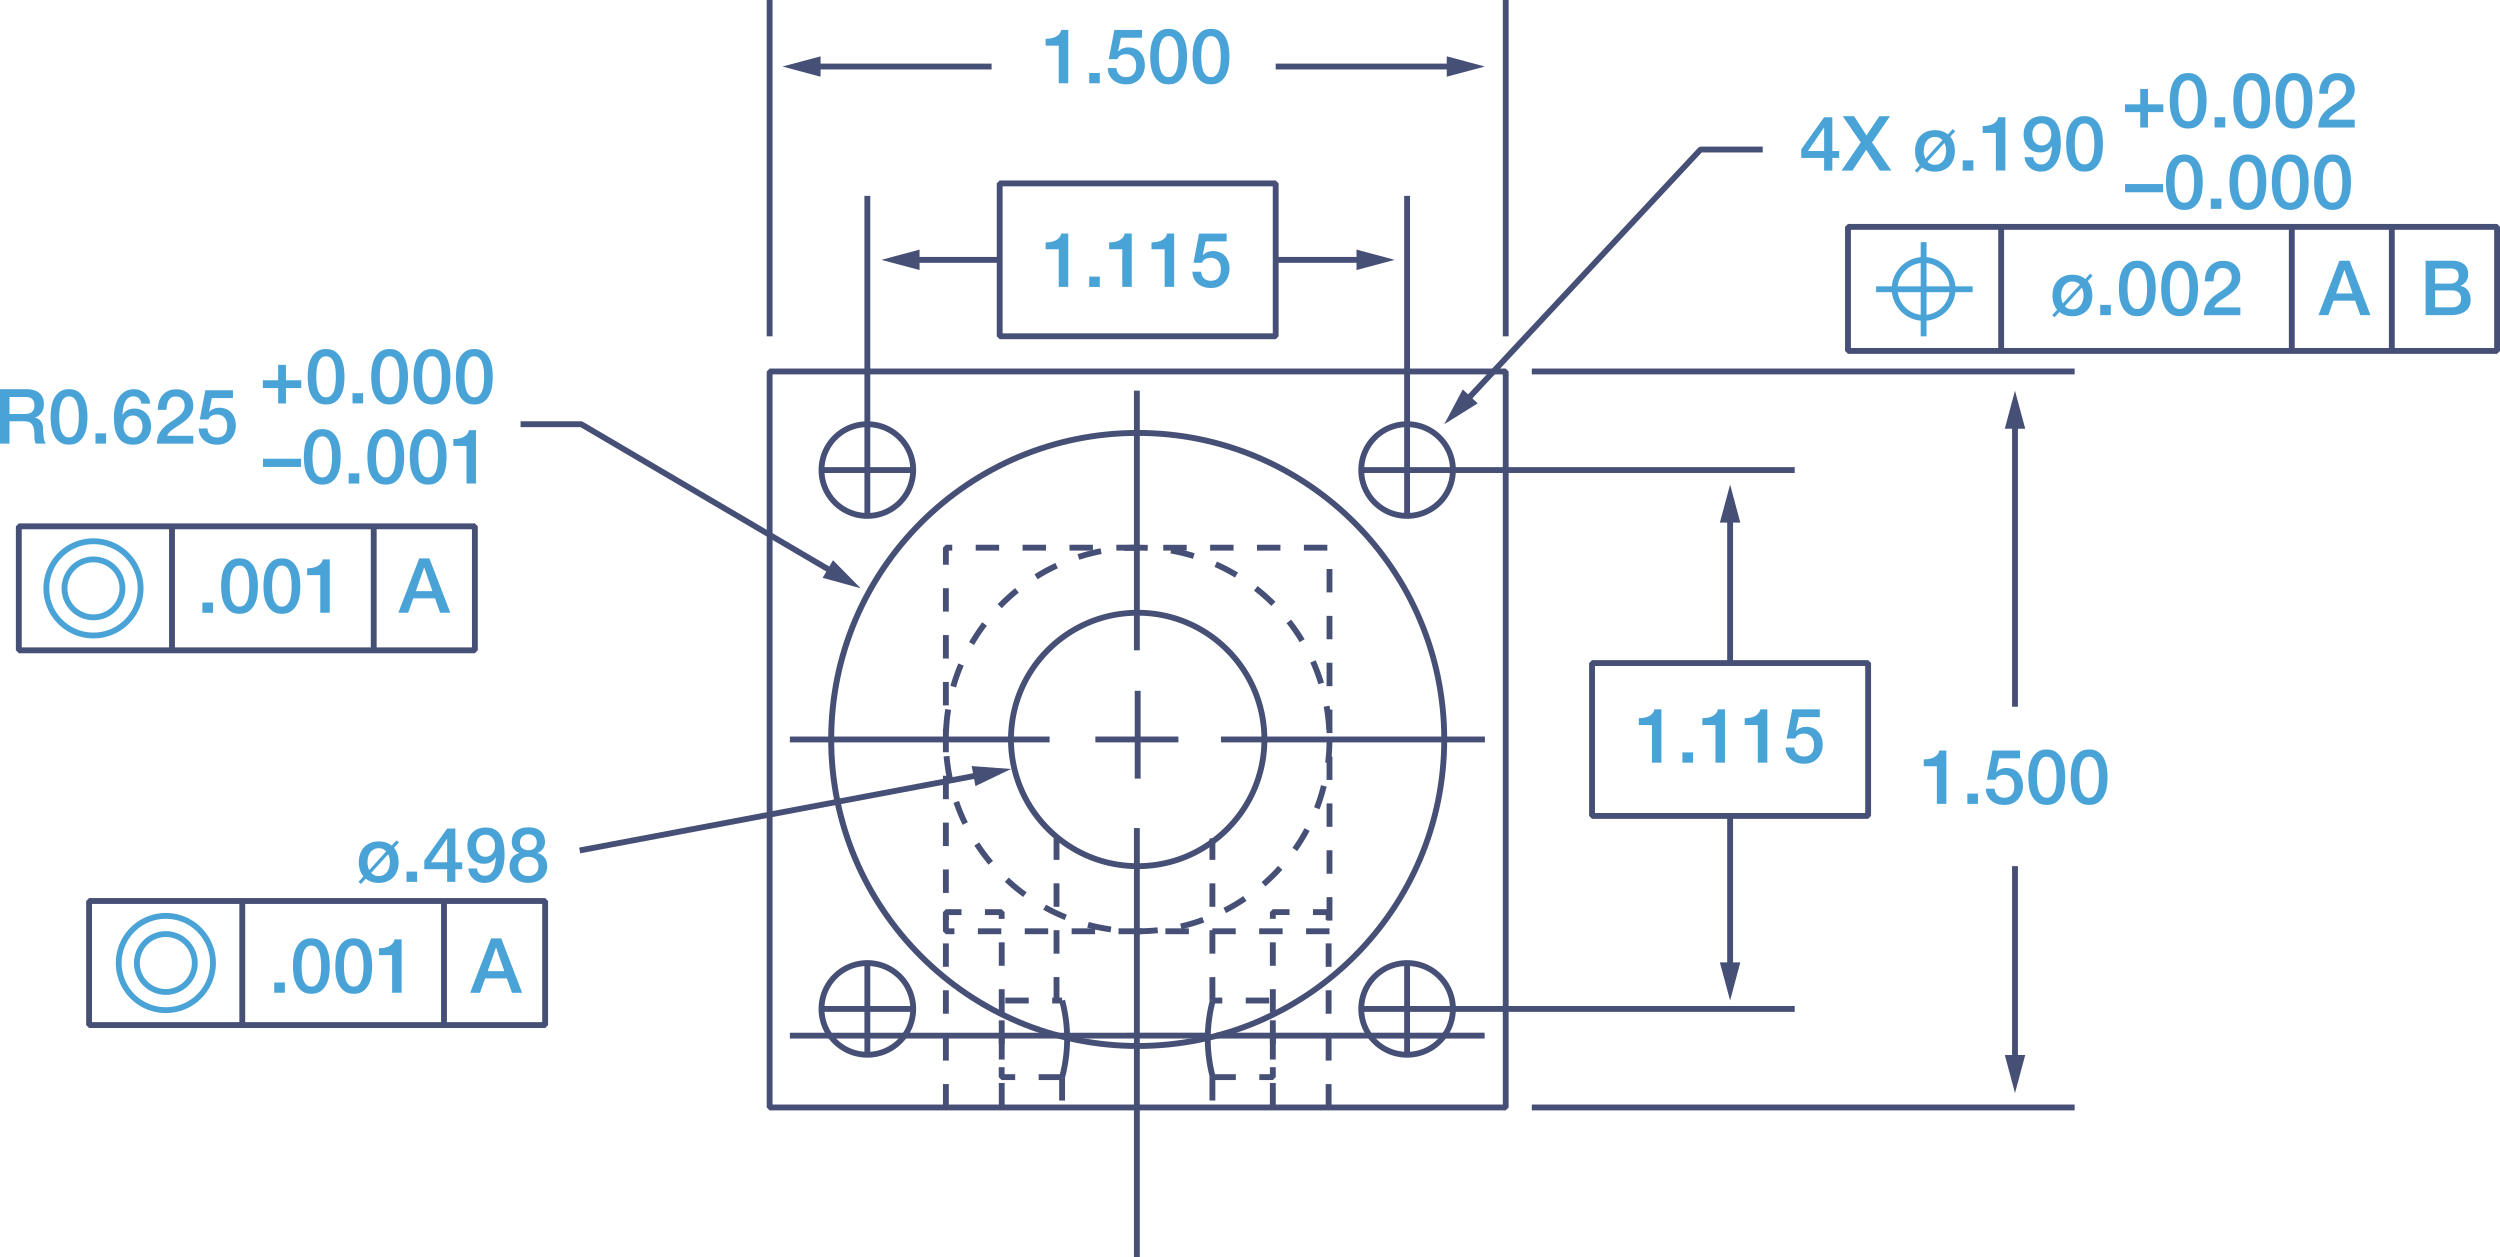<svg width="533" height="268" viewBox="0 0 533 268" fill="none" xmlns="http://www.w3.org/2000/svg"><path d="M321.019 236.115v-.625H164.714V79.826h155.681v156.289h.624v-.625.625h.625V79.201l-.625-.625h-156.93l-.624.625v156.914l.624.625h156.93l.625-.625h-.625z" fill="#464F75"/><path d="M283.449 197.92h-4.998v1.249h4.998v-1.249zm-.625-6.647v4.998h1.249v-4.998h-1.249zm0-9.995v4.997h1.249v-4.997h-1.249zm0-9.996v4.998h1.249v-4.998h-1.249zm0-9.995v4.998h1.249v-4.998h-1.249zm0-9.995v4.997h1.249v-4.997h-1.249zm0-9.996v4.998h1.249v-4.998h-1.249zm0-9.995v4.998h1.249v-4.998h-1.249zm0-9.995v4.997h1.249v-4.997h-1.249zm-4.835-3.911h4.997v-1.249h-4.997v1.249zm-9.996 0h4.998v-1.249h-4.998v1.249zm-9.995 0h4.997v-1.249h-4.997v1.249zm-9.996 0H253v-1.249h-4.998v1.249zm-9.996 0h4.998v-1.249h-4.998v1.249zm-9.995 0h4.998v-1.249h-4.998v1.249zm-9.996 0h4.998v-1.249h-4.998v1.249zm-9.995 0h4.998v-1.249h-4.998v1.249zm-5.735 3.011v-3.011h.737v-1.249h-1.362l-.625.624v3.636h1.25zm0 9.995v-4.997h-1.25v4.997h1.25zm0 9.996v-4.998h-1.25v4.998h1.25zm0 9.995v-4.998h-1.25v4.998h1.25zm0 9.995v-4.997h-1.25v4.997h1.25zm0 9.996v-4.998h-1.25v4.998h1.25zm0 9.995v-4.998h-1.25v4.998h1.25zm0 9.995v-4.997h-1.25v4.997h1.25zm1.199 7.547h-1.199v-2.549h-1.25v3.174l.625.624h1.824v-1.249zm9.996 0h-4.998v1.249h4.998v-1.249zm9.995 0h-4.997v1.249h4.997v-1.249zm9.996 0h-4.998v1.249h4.998v-1.249zm9.996 0h-4.998v1.249h4.998v-1.249zm9.995 0h-4.998v1.249h4.998v-1.249zm9.996 0h-4.998v1.249h4.998v-1.249zm9.995 0h-4.998v1.249h4.998v-1.249z" fill="#464F75"/><path d="M307.913 157.652h-.625c0 17.879-7.247 34.059-18.954 45.766-11.72 11.719-27.9 18.953-45.767 18.953-17.88 0-34.06-7.246-45.767-18.953-11.72-11.72-18.954-27.9-18.954-45.766 0-17.88 7.246-34.059 18.954-45.767 11.72-11.719 27.9-18.953 45.767-18.953 17.879 0 34.06 7.246 45.767 18.953 11.72 11.72 18.954 27.9 18.954 45.767h1.249c0-36.446-29.536-65.982-65.983-65.982-36.446 0-65.983 29.536-65.983 65.982 0 36.433 29.537 65.981 65.983 65.981 36.447 0 65.983-29.536 65.983-65.981h-.624z" fill="#464F75"/><path d="M282.824 157.652c0 1.662-.1 3.298-.3 4.91l1.237.15c.2-1.662.3-3.348.3-5.06h-1.237zm-.612-6.984c.275 1.599.462 3.223.549 4.885l1.25-.063a41.866 41.866 0 00-.562-5.035l-1.237.213zm-2.862-9.396a40.701 40.701 0 011.725 4.61l1.199-.362a41.685 41.685 0 00-1.774-4.748l-1.15.5zm-5.06-8.396a39.277 39.277 0 012.786 4.048l1.075-.65a42.04 42.04 0 00-2.874-4.173l-.987.775zm-6.934-6.947a41.403 41.403 0 013.686 3.261l.887-.887a40.473 40.473 0 00-3.799-3.361l-.774.987zm-8.421-5.06a42.484 42.484 0 014.36 2.274l.65-1.074a42.564 42.564 0 00-4.498-2.349l-.512 1.149zm-9.384-2.874c1.624.288 3.224.675 4.786 1.15l.362-1.2a39.99 39.99 0 00-4.935-1.174l-.213 1.224zm-9.808-.512a41.995 41.995 0 014.923-.05l.062-1.249a44.236 44.236 0 00-5.072.05l.087 1.249zm-9.633 1.862c1.549-.5 3.136-.912 4.76-1.225l-.237-1.224c-1.674.325-3.311.75-4.91 1.262l.387 1.187zm-8.896 4.16a41.242 41.242 0 014.323-2.349l-.525-1.137a39.386 39.386 0 00-4.448 2.424l.65 1.062zm-7.622 6.172a41.524 41.524 0 013.624-3.323l-.788-.975a42.165 42.165 0 00-3.735 3.424l.899.874zm-5.91 7.834a41.026 41.026 0 012.724-4.098l-.999-.749a43.185 43.185 0 00-2.799 4.223l1.074.624zm-3.848 9.046c.45-1.587 1-3.136 1.637-4.635l-1.15-.488a41.91 41.91 0 00-1.699 4.786l1.212.337zm-1.524 9.696c.062-1.662.212-3.299.462-4.898l-1.237-.2a39.535 39.535 0 00-.475 5.048l1.25.05zm.849 9.77a41.5 41.5 0 01-.724-4.86l-1.25.112c.15 1.699.4 3.374.737 5.01l1.237-.262zm3.186 9.283a40.448 40.448 0 01-1.886-4.548l-1.175.413c.55 1.611 1.2 3.173 1.937 4.685l1.124-.55zm5.361 8.234a39.325 39.325 0 01-2.924-3.948l-1.05.687a44.09 44.09 0 003.011 4.073l.963-.812zm7.171 6.697a39.703 39.703 0 01-3.798-3.136l-.85.912a40.395 40.395 0 003.911 3.223l.737-.999zm8.584 4.76a37.925 37.925 0 01-4.435-2.124l-.613 1.087a42.73 42.73 0 004.573 2.186l.475-1.149zm9.483 2.536a38.815 38.815 0 01-4.823-.974l-.324 1.212a38.55 38.55 0 004.972.999l.175-1.237zm9.821.175a42.43 42.43 0 01-4.211.213h-.699l-.025 1.249h.724c1.462 0 2.912-.075 4.336-.225l-.125-1.237zm9.558-2.199a39.243 39.243 0 01-4.71 1.4l.275 1.212a42.205 42.205 0 004.86-1.437l-.425-1.175zm8.746-4.46a40.962 40.962 0 01-4.235 2.499l.562 1.112a42.016 42.016 0 004.36-2.574l-.687-1.037zm7.409-6.447a39.787 39.787 0 01-3.51 3.448l.824.937a42.005 42.005 0 003.611-3.548l-.925-.837zm5.635-8.034a40.782 40.782 0 01-2.573 4.186l1.024.712a39.2 39.2 0 002.649-4.323l-1.1-.575zm3.524-9.171c-.4 1.6-.9 3.174-1.474 4.698l1.162.45a42.68 42.68 0 001.524-4.835l-1.212-.313zm-12.07-9.745h-.624a26.258 26.258 0 01-7.734 18.654c-4.773 4.772-11.37 7.733-18.655 7.733a26.258 26.258 0 01-18.654-7.733c-4.773-4.773-7.734-11.37-7.734-18.654a26.258 26.258 0 017.734-18.654c4.773-4.773 11.37-7.734 18.654-7.734a26.259 26.259 0 0118.655 7.734c4.773 4.773 7.734 11.37 7.734 18.654h1.249c0-15.268-12.369-27.637-27.638-27.637-15.268 0-27.637 12.369-27.637 27.637s12.369 27.637 27.637 27.637c15.269 0 27.638-12.369 27.638-27.637h-.625zm-74.879-57.437h-.624a9.163 9.163 0 01-2.674 6.472 9.09 9.09 0 01-6.472 2.674 9.163 9.163 0 01-6.473-2.674 9.09 9.09 0 01-2.673-6.472 9.164 9.164 0 012.673-6.472 9.091 9.091 0 016.473-2.673 9.165 9.165 0 016.472 2.674 9.092 9.092 0 012.674 6.471h1.249c0-5.734-4.66-10.395-10.395-10.395-5.748 0-10.396 4.66-10.396 10.395 0 5.748 4.661 10.396 10.396 10.396a10.388 10.388 0 0010.395-10.396h-.625zm115.074 0h-.625a9.16 9.16 0 01-2.674 6.472 9.086 9.086 0 01-6.472 2.674 9.16 9.16 0 01-6.472-2.674 9.086 9.086 0 01-2.674-6.472 9.164 9.164 0 012.674-6.472 9.09 9.09 0 016.472-2.673 9.162 9.162 0 016.472 2.674 9.088 9.088 0 012.674 6.471h1.25c0-5.734-4.661-10.395-10.396-10.395-5.747 0-10.395 4.66-10.395 10.395 0 5.748 4.66 10.396 10.395 10.396a10.388 10.388 0 0010.396-10.396h-.625zM194.688 215.099h-.624a9.163 9.163 0 01-2.674 6.472 9.09 9.09 0 01-6.472 2.674 9.167 9.167 0 01-6.473-2.674 9.09 9.09 0 01-2.673-6.472 9.164 9.164 0 012.673-6.472 9.094 9.094 0 016.473-2.673 9.166 9.166 0 016.472 2.673 9.094 9.094 0 012.674 6.472h1.249c0-5.747-4.66-10.395-10.395-10.395a10.388 10.388 0 00-10.396 10.395c0 5.735 4.661 10.395 10.396 10.395 5.747 0 10.395-4.66 10.395-10.395h-.625zm115.074 0h-.625a9.16 9.16 0 01-2.674 6.472 9.086 9.086 0 01-6.472 2.674 9.165 9.165 0 01-6.472-2.674 9.086 9.086 0 01-2.674-6.472 9.165 9.165 0 012.674-6.472 9.093 9.093 0 016.472-2.673 9.162 9.162 0 016.472 2.673 9.09 9.09 0 012.674 6.472h1.25c0-5.747-4.661-10.395-10.396-10.395a10.387 10.387 0 00-10.395 10.395c0 5.735 4.66 10.395 10.395 10.395 5.748 0 10.396-4.66 10.396-10.395h-.625z" fill="#464F75"/><path d="M251.238 157.026h-17.705v1.25h17.705" fill="#464F75"/><path d="M241.93 147.281v18.717h1.249v-18.717m17.13 10.995h56.275v-1.25h-56.275m-36.534 0H168.4v1.25h55.375m-48.628-57.436h19.541v-1.25h-19.541m115.074 1.25h92.409v-1.25h-92.409M175.147 215.724h19.541v-1.249h-19.541m115.074 1.249h92.409v-1.249h-92.409" fill="#464F75"/><path d="M184.293 205.316v19.554h1.249v-19.554m113.825 0v19.554h1.249v-19.554m0-95.329V41.756h-1.249v68.231m-113.825 0V41.756h-1.249v68.231m57.462-26.701v55.362h1.249V83.286m-1.249 93.257V268h1.249v-91.457m83.575-96.717h115.736v-1.25H326.579m0 158.164h115.736v-1.25H326.579m-4.935-163.786V0h-1.249v71.704m-155.681 0V0h-1.249v71.704m108.514-32.61v-.624H213.13l-.625.624v32.598l.625.624h58.849l.625-.624V39.094l-.625-.624v.624h-.625v31.973h-57.599V39.719h58.224v-.625h-.625.625zm126.306 102.265v-.625h-58.861l-.625.625v32.597l.625.625h58.861l.625-.625v-32.597l-.625-.625v.625h-.625v31.973h-57.611v-31.348h58.236v-.625h-.625.625zm134.09-92.994v-.625H393.987l-.625.625v26.45l.625.625h138.388l.625-.625v-26.45l-.625-.625v.625h-.624V74.19H394.612v-25.2h137.763v-.625h-.624.624z" fill="#464F75"/><path d="M426.023 48.365v26.45h1.249v-26.45m60.711 0v26.45h1.249v-26.45m20.079 0v26.45h1.249v-26.45M101.242 112.21v-.625H4.011l-.625.625v26.437l.625.625h97.231l.625-.625V112.21l-.625-.625v.625h-.624v25.813H4.635v-25.189h96.607v-.624h-.624.624z" fill="#464F75"/><path d="M36.046 112.21v26.438h1.25V112.21m41.756 0v26.438h1.25V112.21m35.921 79.888v-.624H18.991l-.624.624v26.451l.624.624h97.232l.625-.624v-26.451l-.625-.624v.624h-.625v25.826H19.616v-25.201h96.607v-.625h-.625.625z" fill="#464F75"/><path d="M51.027 192.098v26.45h1.25v-26.45m41.756 0v26.45h1.25v-26.45M110.988 91.07h12.769l53.689 31.535.637-1.074-53.838-31.623-.313-.088h-12.944v1.25z" fill="#464F75"/><path d="M175.384 123.192l8.109 2.237-5.897-5.997-2.212 3.76zm-51.677 58.736l85.425-16.13-.238-1.225-85.424 16.13" fill="#464F75"/><path d="M207.957 167.597l7.584-3.648-8.383-.625.799 4.273zm104.941-81.574l49.915-53.513h13.007v-1.25h-13.282l-.45.2-50.102 53.7.912.863z" fill="#464F75"/><path d="M315.047 85.997l-7.134 4.448 3.948-7.422 3.186 2.974zM211.406 13.556H173.46v1.25h37.946" fill="#464F75"/><path d="M174.947 12.007l-8.134 2.174 8.134 2.174v-4.348zm38.183 42.767h-18.567v1.25h18.567" fill="#464F75"/><path d="M196.05 53.213l-8.134 2.186 8.134 2.174v-4.36zm94.645 1.561h-18.554v1.25h18.554" fill="#464F75"/><path d="M289.208 53.213l8.134 2.186-8.134 2.174v-4.36zm79.028 56.735v31.411h1.249v-31.411" fill="#464F75"/><path d="M366.674 111.423l2.187-8.121 2.174 8.121h-4.361zm-94.695-96.618h37.958v-1.25h-37.958" fill="#464F75"/><path d="M308.45 16.355l8.121-2.174-8.121-2.174v4.348zm61.035 190.311v-32.71h-1.249v32.71" fill="#464F75"/><path d="M371.035 205.18l-2.174 8.133-2.187-8.133h4.361zm57.936-115.26v60.76h1.25V89.92" fill="#464F75"/><path d="M427.422 91.407l2.174-8.12 2.187 8.12h-4.361zm2.799 135v-41.743h-1.25v41.743" fill="#464F75"/><path d="M431.783 224.92l-2.187 8.134-2.174-8.134h4.361zM168.4 221.421h89.635v-1.249H168.4" fill="#464F75"/><path d="M212.943 230.892v4.998h1.249v-4.998h-1.249zm0-9.995v4.997h1.249v-4.997h-1.249zm0-9.996v4.998h1.249v-4.998h-1.249zm0-9.995v4.998h1.249v-4.998h-1.249zm-2.949-5.81h2.936v.812h1.25v-1.437l-.625-.624h-3.561v1.249zm-7.709 1.037v-1.037h2.711v-1.249h-3.336l-.625.624v1.662h1.25zm0 9.995v-4.997h-1.25v4.997h1.25zm0 9.996v-4.998h-1.25v4.998h1.25zm0 9.995v-4.998h-1.25v4.998h1.25zm0 9.995v-4.997h-1.25v4.997h1.25z" fill="#464F75"/><path d="M224.325 213.938h2.112v-1.25h-2.112v1.25zm-9.995 0h4.997v-1.25h-4.997v1.25zm-.138 8.596v-4.998h-1.249v4.998h1.249zm2.249 6.484h-2.261v-1.486h-1.25v2.111l.625.625h2.886v-1.25zm9.996 0h-4.998v1.25h4.998v-1.25z" fill="#464F75"/><path d="M227.061 229.643h-1.249v4.997h1.249v-4.997zm89.46-9.471h-57.237v1.249h57.237" fill="#464F75"/><path d="M270.742 230.892v4.998h1.249v-4.998h-1.249zm0-9.995v4.997h1.249v-4.997h-1.249zm0-9.996v4.998h1.249v-4.998h-1.249zm0-9.995v4.998h1.249v-4.998h-1.249zm4.185-7.059h-3.561l-.624.624v1.425h1.249v-.812h2.936v-1.237zm8.959 2.286v-1.662l-.625-.624h-3.336v1.249h2.711v1.037h1.25zm0 9.995v-4.997h-1.25v4.997h1.25zm0 9.996v-4.998h-1.25v4.998h1.25zm0 9.995v-4.998h-1.25v4.998h1.25zm0 9.995v-4.997h-1.25v4.997h1.25z" fill="#464F75"/><path d="M260.596 212.688h-2.111v1.25h2.111v-1.25zm9.996 0h-4.998v1.25h4.998v-1.25zm1.399 9.846v-4.998h-1.249v4.998h1.249zm-3.511 7.734h2.887l.624-.625v-2.111h-1.249v1.486h-2.262v1.25zm-9.995 0h4.998v-1.25h-4.998v1.25z" fill="#464F75"/><path d="M259.11 229.643h-1.25v4.997h1.25v-4.997zm-33.236-46.316v-4.598h-1.249v4.598h1.249zm0 9.996v-4.998h-1.249v4.998h1.249zm0 9.995v-4.998h-1.249v4.998h1.249zm0 9.995v-4.997h-1.249v4.997h1.249zm33.236-29.986v-4.598h-1.25v4.598h1.25zm0 9.996v-4.998h-1.25v4.998h1.25zm0 9.995v-4.998h-1.25v4.998h1.25zm0 9.995v-4.997h-1.25v4.997h1.25zm-33.273.162c.7 2.612 1.049 5.31 1.049 8.009 0 2.699-.349 5.397-1.049 8.009l1.212.325a32.384 32.384 0 001.087-8.334c0-2.811-.362-5.61-1.087-8.334l-1.212.325z" fill="#464F75"/><path d="M259.172 229.493c-.7-2.612-1.05-5.31-1.05-8.009 0-2.699.35-5.397 1.05-8.009l-1.212-.325a32.316 32.316 0 00-1.087 8.334c0 2.811.362 5.61 1.087 8.334l1.212-.325z" fill="#464F75"/><path d="M414.54 30.486c.125.25.225.512.288.8.062.287.087.575.087.874 0 .363-.05.725-.137 1.075-.088.35-.238.675-.425.95-.2.287-.45.512-.75.687-.3.175-.662.262-1.074.262-.35 0-.65-.062-.912-.175a1.95 1.95 0 01-.688-.5l3.611-3.973zm-5.797 6.335l1.037-1.137c.35.287.75.512 1.212.675a4.61 4.61 0 001.537.237c.674 0 1.274-.113 1.799-.337a3.912 3.912 0 001.337-.913c.362-.387.637-.85.824-1.399a5.397 5.397 0 00.288-1.787c0-1.211-.325-2.223-.987-3.036l1.062-1.15-.525-.449-1.025 1.125a4.171 4.171 0 00-1.212-.663 4.972 4.972 0 00-1.549-.237c-.675 0-1.274.112-1.799.337a3.904 3.904 0 00-1.337.912 3.933 3.933 0 00-.825 1.4 5.402 5.402 0 00-.287 1.774c0 1.237.325 2.249.987 3.036l-1.062 1.174.525.438zm1.774-2.974a3.451 3.451 0 01-.287-.812 4.12 4.12 0 01-.088-.875c0-.362.05-.712.138-1.074a2.86 2.86 0 01.424-.95c.2-.274.45-.5.75-.674.3-.175.662-.263 1.075-.263.349 0 .649.063.912.175.262.125.5.288.687.5l-3.611 3.973zm-13.794-3.486l-4.11 6.01h2.323l2.937-4.436 2.886 4.436h2.474l-4.111-6.01 3.836-5.585h-2.274l-2.749 4.099-2.636-4.099h-2.424l3.848 5.585zm-4.61 1.85h-1.462V25h-1.749l-4.873 6.835v1.836h4.873v2.699h1.749v-2.699h1.462V32.21zm-3.249-5.01h.038v4.997h-3.449l3.411-4.998zm54.551 7.496a2.577 2.577 0 01-.637-.938c-.163-.4-.263-.862-.338-1.386-.062-.525-.1-1.1-.1-1.687s.038-1.15.1-1.687a5.37 5.37 0 01.338-1.387c.162-.4.362-.712.637-.95.275-.237.6-.35 1.012-.35.4 0 .737.113 1.012.35.275.238.487.55.637.95.163.4.263.862.337 1.387a14.133 14.133 0 010 3.374c-.062.524-.174 1-.337 1.387-.162.4-.375.712-.637.937-.275.237-.612.35-1.012.35-.412 0-.75-.113-1.012-.35zm-.975-9.371c-.512.375-.912.85-1.199 1.424a6.17 6.17 0 00-.587 1.912c-.1.7-.15 1.362-.15 2.011 0 .65.05 1.325.15 2.012.099.7.299 1.324.587 1.912.287.574.687 1.05 1.199 1.424.512.375 1.175.562 1.987.562s1.474-.187 1.986-.562a3.89 3.89 0 001.2-1.424 6.224 6.224 0 00.587-1.912c.1-.687.15-1.362.15-2.012 0-.65-.05-1.324-.15-2.011-.1-.687-.3-1.325-.587-1.912a3.791 3.791 0 00-1.2-1.424c-.512-.375-1.174-.562-1.986-.562s-1.475.187-1.987.562zm-6.259 1.174c.262.125.474.3.637.513.162.212.3.462.387.737.088.287.125.575.125.874 0 .313-.037.613-.125.9a2.301 2.301 0 01-.387.762 1.85 1.85 0 01-.637.525c-.263.125-.563.2-.913.2-.337 0-.624-.063-.874-.2a1.917 1.917 0 01-.612-.525 2.087 2.087 0 01-.363-.75 3.55 3.55 0 01-.125-.9c0-.299.038-.599.125-.874.088-.275.2-.524.363-.75a1.74 1.74 0 01.612-.512c.25-.125.537-.187.874-.187.35 0 .65.062.913.187zm-4.536 6.985c.025.462.125.887.325 1.261.2.375.45.7.75.975.299.275.662.487 1.062.637.399.15.824.225 1.287.225.799 0 1.474-.175 2.024-.537a4.26 4.26 0 001.324-1.387c.337-.575.575-1.2.725-1.887a9.64 9.64 0 00.225-2.061c0-.825-.063-1.6-.175-2.324-.125-.725-.325-1.362-.625-1.887a3.304 3.304 0 00-1.224-1.262c-.513-.3-1.175-.462-1.987-.462-.612 0-1.175.1-1.662.288a3.423 3.423 0 00-1.237.824c-.337.35-.587.762-.762 1.237a4.409 4.409 0 00-.262 1.537c0 .587.087 1.112.262 1.587a3.4 3.4 0 00.725 1.2c.312.324.687.586 1.124.774.437.187.925.275 1.475.275a2.87 2.87 0 001.424-.35 2.648 2.648 0 001.024-1.012l.038.037c-.038.375-.075.787-.138 1.237a5.02 5.02 0 01-.337 1.262c-.162.4-.387.725-.687.987-.3.262-.7.4-1.2.4-.487 0-.874-.15-1.162-.425-.287-.287-.449-.662-.499-1.124h-1.837v-.025zm-8.933-5.148h2.798v8.021h2.024v-11.37h-1.511c-.063.35-.2.638-.413.875a2.532 2.532 0 01-.762.587c-.3.15-.625.263-.999.325-.363.063-.75.1-1.137.1v1.462zm-4.261 8.034h2.261v-2.187h-2.261v2.187zm83.55-10.858h-5.535c.075-.25.213-.487.425-.712a5.21 5.21 0 01.725-.637c.275-.2.575-.413.899-.613.325-.2.65-.424.975-.65.325-.224.637-.474.937-.724.3-.25.575-.55.812-.85.238-.3.425-.65.575-1.012.15-.362.212-.774.212-1.237 0-.362-.062-.75-.175-1.162a3.086 3.086 0 00-.612-1.124 3.288 3.288 0 00-1.124-.862c-.463-.225-1.05-.337-1.737-.337-.637 0-1.199.112-1.687.337a3.574 3.574 0 00-1.224.912c-.338.387-.587.85-.75 1.387a6.053 6.053 0 00-.25 1.749h1.849c.013-.4.05-.775.125-1.124.075-.35.175-.65.325-.9.15-.25.338-.45.587-.6.25-.15.55-.225.913-.225.399 0 .724.063.974.2.25.138.437.3.587.5.15.2.238.412.288.65.05.237.075.45.075.662a2.27 2.27 0 01-.338 1.174 4.164 4.164 0 01-.824.95c-.338.287-.7.562-1.1.825-.4.25-.787.512-1.149.787a6.357 6.357 0 00-1.824 1.836c-.45.7-.675 1.525-.688 2.474h7.759v-1.674h-.025zm-13.931 0a2.588 2.588 0 01-.637-.937c-.163-.4-.263-.862-.337-1.387a14.294 14.294 0 010-3.373 5.33 5.33 0 01.337-1.387c.162-.4.362-.712.637-.95.275-.237.6-.35 1.012-.35.4 0 .737.113 1.012.35.275.238.487.55.637.95.163.4.263.862.338 1.387a14.347 14.347 0 010 3.373c-.063.525-.175 1-.338 1.387-.162.4-.374.712-.637.937-.275.237-.612.35-1.012.35s-.737-.125-1.012-.35zm-.974-9.37a3.89 3.89 0 00-1.2 1.424 6.223 6.223 0 00-.587 1.911c-.1.7-.15 1.362-.15 2.012 0 .65.05 1.324.15 2.011.1.7.3 1.325.587 1.912a3.89 3.89 0 001.2 1.424c.512.375 1.174.563 1.986.563s1.474-.188 1.987-.563c.512-.375.912-.85 1.199-1.424a6.196 6.196 0 00.587-1.912c.1-.687.15-1.361.15-2.011 0-.65-.05-1.325-.15-2.012a6.413 6.413 0 00-.587-1.911 3.797 3.797 0 00-1.199-1.425c-.513-.374-1.175-.562-1.987-.562-.8 0-1.462.188-1.986.562zm-8.047 9.37a2.588 2.588 0 01-.637-.937c-.163-.4-.263-.862-.337-1.387a14.294 14.294 0 010-3.373 5.33 5.33 0 01.337-1.387c.162-.4.362-.712.637-.95.275-.237.6-.35 1.012-.35.4 0 .737.113 1.012.35.275.238.487.55.637.95.163.4.263.862.338 1.387a14.347 14.347 0 010 3.373c-.063.525-.175 1-.338 1.387-.162.4-.374.712-.637.937-.275.237-.612.35-1.012.35-.412 0-.75-.125-1.012-.35zm-.974-9.37a3.89 3.89 0 00-1.2 1.424 6.223 6.223 0 00-.587 1.911c-.1.7-.15 1.362-.15 2.012 0 .65.05 1.324.15 2.011.1.7.3 1.325.587 1.912a3.89 3.89 0 001.2 1.424c.512.375 1.174.563 1.986.563s1.474-.188 1.987-.563c.512-.375.912-.85 1.199-1.424a6.196 6.196 0 00.587-1.912c.1-.687.15-1.361.15-2.011 0-.65-.05-1.325-.15-2.012a6.413 6.413 0 00-.587-1.911 3.797 3.797 0 00-1.199-1.425c-.513-.374-1.175-.562-1.987-.562s-1.474.188-1.986.562zm-5.923 11.032h2.262v-2.187h-2.262v2.187zm-6.659-1.662a2.59 2.59 0 01-.638-.937c-.162-.4-.262-.862-.337-1.387-.062-.525-.1-1.1-.1-1.687s.038-1.15.1-1.686c.063-.525.175-.987.337-1.387.163-.4.363-.712.638-.95.274-.237.599-.35 1.012-.35.399 0 .737.113 1.012.35.275.238.487.55.637.95.162.4.262.862.337 1.387a14.134 14.134 0 010 3.373c-.062.525-.175 1-.337 1.387-.163.4-.375.712-.637.937-.275.237-.613.35-1.012.35-.4 0-.738-.125-1.012-.35zm-.962-9.37a3.89 3.89 0 00-1.2 1.424 6.223 6.223 0 00-.587 1.911c-.1.7-.15 1.362-.15 2.012 0 .65.05 1.324.15 2.011.1.7.3 1.325.587 1.912a3.89 3.89 0 001.2 1.424c.512.375 1.174.563 1.986.563s1.474-.188 1.987-.563c.512-.375.912-.85 1.199-1.424a6.17 6.17 0 00.587-1.912c.1-.687.15-1.361.15-2.011 0-.65-.05-1.325-.15-2.012a6.384 6.384 0 00-.587-1.911 3.797 3.797 0 00-1.199-1.425c-.513-.374-1.175-.562-1.987-.562s-1.474.188-1.986.562zm-8.234 6.096h-3.261v1.662h3.261v3.286h1.661v-3.286h3.262V22.24h-3.262v-3.286h-1.661v3.287zm39.994 20.628a2.6 2.6 0 01-.637-.937c-.162-.4-.262-.862-.337-1.386a14.294 14.294 0 010-3.374 5.37 5.37 0 01.337-1.387c.163-.4.362-.712.637-.95.275-.237.6-.35 1.012-.35.4 0 .737.113 1.012.35.275.238.488.55.638.95.162.4.262.862.337 1.387a14.347 14.347 0 010 3.373c-.063.525-.175 1-.337 1.387-.163.4-.375.712-.638.937-.275.238-.612.35-1.012.35-.399 0-.737-.112-1.012-.35zm-.974-9.37a3.9 3.9 0 00-1.2 1.424 6.225 6.225 0 00-.587 1.912c-.1.7-.15 1.362-.15 2.011 0 .65.05 1.325.15 2.012.1.7.3 1.324.587 1.911a3.9 3.9 0 001.2 1.425c.512.375 1.174.562 1.986.562s1.475-.187 1.987-.562c.512-.375.912-.85 1.199-1.425a6.197 6.197 0 00.588-1.911c.1-.687.15-1.362.15-2.012 0-.65-.05-1.324-.15-2.011-.1-.687-.3-1.325-.588-1.912a3.798 3.798 0 00-1.199-1.424c-.512-.375-1.175-.562-1.987-.562-.799 0-1.474.187-1.986.562zm-8.059 9.37a2.576 2.576 0 01-.637-.937c-.163-.4-.263-.862-.338-1.386-.062-.525-.1-1.1-.1-1.687s.038-1.15.1-1.687a5.37 5.37 0 01.338-1.387c.162-.4.362-.712.637-.95.275-.237.6-.35 1.012-.35.4 0 .737.113 1.012.35.275.238.487.55.637.95.163.4.263.862.337 1.387a14.134 14.134 0 010 3.373c-.062.525-.174 1-.337 1.387-.162.4-.375.712-.637.937-.275.238-.612.35-1.012.35s-.737-.112-1.012-.35zm-.962-9.37a3.9 3.9 0 00-1.2 1.424 6.225 6.225 0 00-.587 1.912c-.1.7-.15 1.362-.15 2.011 0 .65.05 1.325.15 2.012.1.7.3 1.324.587 1.911a3.9 3.9 0 001.2 1.425c.512.375 1.174.562 1.986.562s1.475-.187 1.987-.562c.512-.375.912-.85 1.199-1.425a6.197 6.197 0 00.588-1.911c.1-.687.15-1.362.15-2.012 0-.65-.05-1.324-.15-2.011-.1-.687-.3-1.325-.588-1.912a3.798 3.798 0 00-1.199-1.424c-.512-.375-1.175-.562-1.987-.562s-1.474.187-1.986.562zm-8.059 9.37a2.576 2.576 0 01-.637-.937c-.163-.4-.263-.862-.338-1.386-.062-.525-.1-1.1-.1-1.687s.038-1.15.1-1.687a5.37 5.37 0 01.338-1.387c.162-.4.362-.712.637-.95.275-.237.6-.35 1.012-.35.4 0 .737.113 1.012.35.275.238.487.55.637.95.163.4.263.862.338 1.387a14.355 14.355 0 010 3.373c-.063.525-.175 1-.338 1.387-.162.4-.375.712-.637.937-.275.238-.612.35-1.012.35-.412 0-.75-.112-1.012-.35zm-.975-9.37c-.512.375-.912.85-1.199 1.424a6.198 6.198 0 00-.587 1.912c-.1.7-.15 1.362-.15 2.011 0 .65.05 1.325.15 2.012.1.7.299 1.324.587 1.911.287.575.687 1.05 1.199 1.425.513.375 1.175.562 1.987.562s1.474-.187 1.987-.562c.512-.375.912-.85 1.199-1.425a6.223 6.223 0 00.587-1.911c.1-.687.15-1.362.15-2.012 0-.65-.05-1.324-.15-2.011-.1-.687-.3-1.325-.587-1.912a3.798 3.798 0 00-1.199-1.424c-.513-.375-1.175-.562-1.987-.562s-1.474.187-1.987.562zm-5.922 11.032h2.261v-2.186h-2.261v2.186zm-6.647-1.662a2.588 2.588 0 01-.637-.937c-.163-.4-.263-.862-.338-1.386-.062-.525-.1-1.1-.1-1.687s.038-1.15.1-1.687a5.37 5.37 0 01.338-1.387c.162-.4.362-.712.637-.95.275-.237.6-.35 1.012-.35.4 0 .737.113 1.012.35.275.238.487.55.637.95.163.4.263.862.338 1.387a14.355 14.355 0 010 3.373c-.063.525-.175 1-.338 1.387-.162.4-.375.712-.637.937-.275.238-.612.35-1.012.35-.412 0-.75-.112-1.012-.35zm-.975-9.37c-.512.375-.912.85-1.199 1.424a6.198 6.198 0 00-.587 1.912c-.1.7-.15 1.362-.15 2.011 0 .65.05 1.325.15 2.012.1.7.299 1.324.587 1.911.287.575.687 1.05 1.199 1.425.513.375 1.175.562 1.987.562s1.474-.187 1.987-.562c.512-.375.912-.85 1.199-1.425a6.223 6.223 0 00.587-1.911c.1-.687.15-1.362.15-2.012 0-.65-.05-1.324-.15-2.011-.1-.687-.3-1.325-.587-1.912a3.798 3.798 0 00-1.199-1.424c-.513-.375-1.175-.562-1.987-.562s-1.474.187-1.987.562zm-10.657 7.496h8.121v-1.749h-8.121v1.75zm-9.221 20.316c.125.25.225.512.287.8.063.287.088.574.088.874 0 .362-.05.725-.138 1.075-.087.35-.237.674-.425.949-.2.287-.449.512-.749.687-.3.175-.663.263-1.075.263-.35 0-.65-.063-.912-.175a1.95 1.95 0 01-.687-.5l3.611-3.973zm-5.798 6.334l1.037-1.137c.35.288.75.513 1.212.675.463.163.975.237 1.537.237.675 0 1.275-.112 1.799-.337a3.904 3.904 0 001.337-.912c.363-.387.637-.85.825-1.4a5.423 5.423 0 00.287-1.786c0-1.212-.325-2.224-.987-3.036l1.062-1.15-.525-.45-1.024 1.125c-.35-.275-.75-.5-1.212-.662a4.98 4.98 0 00-1.549-.237c-.675 0-1.275.112-1.8.337a3.908 3.908 0 00-1.336.912 3.903 3.903 0 00-.825 1.4 5.376 5.376 0 00-.287 1.773c0 1.237.324 2.25.987 3.037l-1.062 1.174.524.437zm1.775-2.973a3.502 3.502 0 01-.288-.812 4.185 4.185 0 01-.087-.875c0-.362.05-.712.137-1.075.088-.362.238-.674.425-.95.2-.274.45-.499.75-.674.299-.175.662-.262 1.074-.262.35 0 .65.062.912.175.263.125.5.287.687.5l-3.61 3.973zm37.795.862h-5.535c.075-.25.213-.487.425-.712.212-.225.45-.437.725-.637.274-.2.574-.412.899-.612.325-.2.65-.425.975-.65.325-.225.637-.475.937-.725.3-.25.575-.55.812-.85.237-.3.425-.649.575-1.011.15-.363.212-.775.212-1.237 0-.363-.062-.75-.175-1.162a3.101 3.101 0 00-.612-1.125 3.288 3.288 0 00-1.124-.862c-.463-.225-1.05-.337-1.737-.337-.637 0-1.2.112-1.687.337a3.574 3.574 0 00-1.224.912c-.338.388-.588.85-.75 1.387a6.018 6.018 0 00-.25 1.75h1.849c.013-.4.05-.775.125-1.125s.175-.65.325-.9c.15-.25.337-.45.587-.6.25-.15.55-.224.912-.224.4 0 .725.062.975.2.25.137.437.3.587.5.15.2.238.412.288.65.049.236.074.449.074.661a2.26 2.26 0 01-.337 1.175 4.147 4.147 0 01-.825.95c-.337.287-.699.562-1.099.824-.4.25-.787.512-1.15.787-.774.525-1.374 1.137-1.824 1.837-.45.7-.674 1.524-.687 2.474h7.759v-1.675h-.025zm-13.931-.012a2.577 2.577 0 01-.637-.937c-.163-.4-.263-.862-.338-1.387-.062-.525-.1-1.1-.1-1.687s.038-1.15.1-1.687c.063-.524.175-.987.338-1.386.162-.4.362-.713.637-.95s.6-.35 1.012-.35c.4 0 .737.113 1.012.35s.487.55.637.95c.163.4.263.862.338 1.386a14.355 14.355 0 010 3.374c-.063.525-.175 1-.338 1.387-.162.4-.375.712-.637.937-.275.237-.612.35-1.012.35s-.737-.113-1.012-.35zm-.975-9.37a3.887 3.887 0 00-1.199 1.424 6.196 6.196 0 00-.587 1.911c-.1.7-.15 1.362-.15 2.012 0 .65.05 1.324.15 2.011.1.7.299 1.325.587 1.912.287.575.687 1.05 1.199 1.424.513.375 1.175.562 1.987.562s1.474-.187 1.987-.562c.512-.375.912-.85 1.199-1.424a6.223 6.223 0 00.587-1.912c.1-.687.15-1.362.15-2.011 0-.65-.05-1.325-.15-2.012-.1-.687-.3-1.324-.587-1.911a3.799 3.799 0 00-1.199-1.425c-.513-.375-1.175-.562-1.987-.562-.8 0-1.462.187-1.987.562zm-8.046 9.37a2.59 2.59 0 01-.637-.937c-.163-.4-.263-.862-.338-1.387-.062-.525-.1-1.1-.1-1.687s.038-1.15.1-1.687c.063-.524.175-.987.338-1.386.162-.4.362-.713.637-.95s.6-.35 1.012-.35c.4 0 .737.113 1.012.35s.487.55.637.95c.163.4.263.862.338 1.386a14.355 14.355 0 010 3.374c-.063.525-.175 1-.338 1.387-.162.4-.375.712-.637.937-.275.237-.612.35-1.012.35-.412 0-.75-.113-1.012-.35zm-.975-9.37a3.887 3.887 0 00-1.199 1.424 6.196 6.196 0 00-.587 1.911c-.1.7-.15 1.362-.15 2.012 0 .65.05 1.324.15 2.011.1.7.299 1.325.587 1.912.287.575.687 1.05 1.199 1.424.513.375 1.175.562 1.987.562s1.474-.187 1.987-.562c.512-.375.912-.85 1.199-1.424a6.223 6.223 0 00.587-1.912c.1-.687.15-1.362.15-2.011 0-.65-.05-1.325-.15-2.012-.1-.687-.3-1.324-.587-1.911a3.799 3.799 0 00-1.199-1.425c-.513-.375-1.175-.562-1.987-.562s-1.474.187-1.987.562zm-5.922 11.032h2.261v-2.187h-2.261v2.186zM82.75 182.127c.126.25.226.512.288.8.063.287.088.575.088.874 0 .363-.05.725-.138 1.075-.087.35-.237.675-.425.949-.2.288-.45.513-.75.688-.3.175-.662.262-1.074.262-.35 0-.65-.062-.912-.175a1.937 1.937 0 01-.687-.5l3.61-3.973zm-5.797 6.335l1.037-1.137c.35.287.75.512 1.212.674.463.163.975.238 1.537.238.675 0 1.274-.113 1.8-.338a3.886 3.886 0 001.336-.912 3.82 3.82 0 00.825-1.399 5.412 5.412 0 00.287-1.787c0-1.212-.325-2.224-.987-3.036l1.062-1.149-.525-.45-1.024 1.125c-.35-.275-.75-.5-1.212-.663a4.977 4.977 0 00-1.55-.237c-.674 0-1.274.112-1.799.337a3.916 3.916 0 00-1.337.912 3.92 3.92 0 00-.824 1.4 5.39 5.39 0 00-.288 1.774c0 1.237.325 2.249.987 3.036l-1.061 1.174.524.438zm1.774-2.974a3.483 3.483 0 01-.287-.812 4.15 4.15 0 01-.087-.875c0-.362.05-.712.137-1.074.088-.362.237-.675.425-.95.2-.275.45-.499.75-.674.3-.175.662-.263 1.074-.263.35 0 .65.063.912.175.263.125.5.288.687.5l-3.61 3.973zm32.373.738c-.412-.363-.612-.888-.612-1.562 0-.625.2-1.125.612-1.475.413-.349.925-.524 1.537-.524.612 0 1.137.175 1.55.524.412.35.612.838.612 1.475 0 .674-.2 1.187-.612 1.562-.413.362-.925.549-1.55.549-.612 0-1.124-.187-1.537-.549zm3.149 1.761c.487-.162.912-.4 1.274-.712.363-.312.638-.687.838-1.124.2-.438.299-.938.299-1.5 0-.712-.187-1.312-.562-1.799-.375-.487-.874-.812-1.524-.974v-.038c.525-.2.912-.5 1.199-.9.275-.412.413-.887.413-1.436 0-.975-.313-1.737-.912-2.287-.613-.55-1.487-.824-2.624-.824s-2.012.274-2.624.824c-.612.55-.912 1.312-.912 2.287 0 .549.137 1.037.412 1.436.275.413.675.713 1.2.9v.038c-.638.162-1.15.487-1.525.974s-.562 1.087-.562 1.799c0 .55.1 1.05.3 1.5.2.449.475.824.837 1.124.362.3.787.55 1.274.712a5.04 5.04 0 001.6.238c.575 0 1.099-.075 1.599-.238zm-.337-9.67c.35.3.524.724.524 1.287 0 .537-.162.949-.499 1.237-.338.287-.762.424-1.287.424-.525 0-.95-.15-1.287-.424-.338-.275-.5-.7-.5-1.237 0-.563.175-.987.525-1.287.35-.3.774-.45 1.262-.45.487 0 .912.15 1.262.45zm-9.521-.163c.262.125.475.3.637.513.163.212.3.462.387.737.088.287.125.574.125.874 0 .313-.037.612-.125.9a2.305 2.305 0 01-.387.762c-.175.225-.387.4-.637.525-.262.125-.562.2-.912.2-.338 0-.625-.063-.875-.2a1.93 1.93 0 01-.612-.525 2.095 2.095 0 01-.362-.75 3.547 3.547 0 01-.125-.899c0-.3.037-.6.125-.875.087-.275.2-.525.362-.749.162-.213.362-.388.612-.513a1.92 1.92 0 01.875-.187c.35-.013.65.05.912.187zm-4.535 6.985c.024.462.124.887.324 1.261.2.375.45.7.75.975s.662.487 1.062.637c.4.15.825.225 1.287.225.8 0 1.474-.175 2.024-.537a4.26 4.26 0 001.324-1.387 6.345 6.345 0 00.725-1.887c.15-.687.225-1.374.225-2.061 0-.825-.062-1.599-.175-2.324-.125-.725-.325-1.362-.625-1.887a3.3 3.3 0 00-1.224-1.262c-.512-.3-1.175-.462-1.987-.462-.612 0-1.174.1-1.661.287-.488.188-.9.475-1.237.825-.338.35-.588.762-.763 1.237a4.413 4.413 0 00-.262 1.537c0 .587.088 1.112.262 1.587a3.4 3.4 0 00.725 1.199 3.41 3.41 0 001.125.775c.437.187.924.274 1.474.274.525 0 1-.112 1.424-.349a2.664 2.664 0 001.025-1.012l.037.037c-.037.375-.075.787-.137 1.237-.063.45-.175.875-.337 1.262-.163.4-.388.725-.688.987-.3.262-.699.4-1.199.4-.487 0-.875-.15-1.162-.425-.287-.287-.45-.662-.5-1.125h-1.836v-.024zm-1.313-1.287h-1.461v-7.21h-1.75l-4.872 6.835v1.836h4.873v2.699h1.749v-2.699h1.462v-1.461zm-3.248-5.011h.037v4.998h-3.448l3.411-4.998zm-8.621 9.171h2.261v-2.186h-2.261v2.186zM42.593 89.433h1.85c.15-.4.4-.675.737-.825.337-.15.712-.224 1.1-.224.362 0 .687.062.961.2.275.124.5.3.675.524.175.213.3.475.388.75.087.287.124.587.124.9 0 .35-.037.674-.1.974-.075.3-.187.575-.362.8a1.77 1.77 0 01-.662.537c-.275.125-.6.2-.987.2-.612 0-1.1-.163-1.462-.5-.362-.325-.575-.8-.637-1.424h-1.85c.026.575.138 1.074.35 1.499.213.425.5.787.85 1.087.362.287.775.512 1.237.662.475.15.987.213 1.537.213.687 0 1.287-.125 1.787-.375s.912-.575 1.224-.975c.325-.4.55-.837.7-1.312.15-.487.225-.95.225-1.399 0-.537-.075-1.05-.238-1.512a3.602 3.602 0 00-.687-1.212 3.074 3.074 0 00-1.125-.8 3.882 3.882 0 00-1.511-.287c-.375 0-.762.075-1.15.225-.387.15-.7.362-.95.637l-.037-.037.587-2.886h4.498V83.21h-5.884l-1.188 6.222zm-1.411 3.486h-5.535c.075-.25.212-.487.424-.712.213-.225.45-.438.725-.637.275-.2.575-.413.9-.613.325-.2.65-.424.974-.65.325-.224.637-.474.937-.724.3-.25.575-.55.813-.85.237-.3.424-.65.574-1.012.15-.362.213-.774.213-1.237 0-.362-.063-.75-.175-1.161a3.093 3.093 0 00-.612-1.125 3.29 3.29 0 00-1.125-.862c-.462-.225-1.05-.337-1.737-.337-.637 0-1.2.112-1.687.337a3.575 3.575 0 00-1.224.912c-.337.387-.587.85-.75 1.387a6.039 6.039 0 00-.25 1.75h1.85c.012-.4.05-.776.125-1.125.075-.35.175-.65.325-.9.15-.25.337-.45.587-.6.25-.15.55-.225.912-.225.4 0 .724.063.974.2.25.138.438.3.588.5.15.2.237.412.287.65.05.237.075.45.075.662a2.27 2.27 0 01-.337 1.174 4.17 4.17 0 01-.825.95c-.337.287-.7.562-1.1.825-.4.25-.787.512-1.149.787a6.382 6.382 0 00-1.824 1.836c-.45.7-.675 1.525-.687 2.474h7.759V92.92h-.025zm-13.694.15a1.869 1.869 0 01-.637-.525 2.378 2.378 0 01-.388-.75 2.928 2.928 0 01-.125-.887c0-.312.038-.612.125-.887a2.23 2.23 0 01.387-.737 1.93 1.93 0 01.638-.5c.25-.124.55-.187.887-.187.337 0 .625.063.875.2.25.125.462.3.624.512.163.213.288.462.375.737.075.288.125.575.125.875 0 .3-.037.6-.125.887-.087.287-.2.537-.375.75a1.972 1.972 0 01-.624.524c-.25.138-.538.2-.875.2a2.436 2.436 0 01-.887-.212zm4.523-6.984c-.025-.463-.125-.887-.325-1.262s-.45-.7-.75-.975a3.253 3.253 0 00-1.062-.637 3.62 3.62 0 00-1.287-.225c-.8 0-1.474.175-2.024.537a4.26 4.26 0 00-1.324 1.387 6.234 6.234 0 00-.725 1.887 9.642 9.642 0 00-.225 2.061c0 .837.063 1.612.175 2.337.125.725.337 1.35.637 1.886.313.538.725.962 1.262 1.262.538.313 1.225.463 2.05.463.562 0 1.074-.1 1.549-.288a3.67 3.67 0 001.2-.824 3.73 3.73 0 00.774-1.237 4.41 4.41 0 00.262-1.537c0-.537-.075-1.05-.25-1.512a3.457 3.457 0 00-.712-1.212 3.297 3.297 0 00-1.124-.8c-.45-.2-.95-.287-1.512-.287a3.07 3.07 0 00-1.425.338 2.452 2.452 0 00-1.037 1.012l-.037-.038c.025-.25.05-.512.075-.8.025-.287.075-.574.137-.874.063-.287.15-.575.25-.837.1-.263.238-.5.413-.712a1.83 1.83 0 01.612-.5 1.92 1.92 0 01.874-.188c.488 0 .875.15 1.162.425.288.288.45.662.5 1.125h1.887v.025zM20.353 94.58h2.262v-2.187h-2.262v2.187zm-6.647-1.675a2.589 2.589 0 01-.637-.937c-.162-.4-.262-.862-.337-1.386a14.426 14.426 0 010-3.374 5.37 5.37 0 01.337-1.387c.163-.4.362-.712.637-.95.275-.237.6-.35 1.012-.35.4 0 .738.113 1.012.35.275.238.488.55.638.95.162.4.262.862.337 1.387a14.26 14.26 0 010 3.374c-.062.524-.175 1-.337 1.386-.163.4-.375.713-.637.938-.275.237-.613.35-1.013.35-.412 0-.75-.113-1.012-.35zm-.974-9.37c-.512.375-.912.85-1.2 1.424a6.213 6.213 0 00-.587 1.912c-.1.7-.15 1.362-.15 2.011 0 .65.05 1.325.15 2.012.1.7.3 1.324.587 1.912.288.574.688 1.05 1.2 1.424.512.375 1.174.562 1.986.562.813 0 1.475-.187 1.987-.562a3.9 3.9 0 001.2-1.424 6.213 6.213 0 00.587-1.912c.1-.687.15-1.362.15-2.012 0-.65-.05-1.324-.15-2.011-.1-.687-.3-1.325-.588-1.912a3.8 3.8 0 00-1.199-1.424c-.512-.375-1.174-.562-1.987-.562-.812 0-1.474.187-1.986.562zm-10.708 1.1h3.299c.262 0 .512.024.75.062.237.05.462.125.649.262.187.125.337.313.45.55.112.237.162.537.162.9 0 .612-.162 1.074-.5 1.386-.337.313-.824.463-1.474.463H2.024v-3.624zM0 94.58h2.024v-4.773H5.01c.463 0 .85.062 1.15.175.3.112.537.312.712.562.175.25.287.575.362.962.063.387.1.837.1 1.374 0 .288.013.575.038.875.025.3.112.575.262.825h2.174c-.212-.238-.375-.638-.475-1.2-.1-.562-.15-1.174-.15-1.861 0-.45-.062-.837-.175-1.137-.112-.3-.262-.55-.437-.737a1.715 1.715 0 00-.562-.413 2.154 2.154 0 00-.562-.162v-.038c.1-.037.25-.1.462-.2.212-.1.425-.262.637-.474a2.95 2.95 0 00.575-.875c.162-.362.237-.825.237-1.374 0-.987-.325-1.75-.962-2.312-.637-.55-1.599-.824-2.873-.824H0V94.58zm100.118-10.232a2.59 2.59 0 01-.637-.937c-.163-.4-.263-.862-.338-1.387a14.403 14.403 0 010-3.373 5.37 5.37 0 01.338-1.387c.162-.4.362-.712.637-.95.275-.237.6-.35 1.012-.35.4 0 .737.113 1.012.35.275.238.487.55.637.95.163.4.263.862.338 1.387a14.345 14.345 0 010 3.373c-.063.525-.175 1-.338 1.387-.162.4-.375.712-.637.937-.275.237-.612.35-1.012.35-.412 0-.75-.113-1.012-.35zm-.975-9.37a3.899 3.899 0 00-1.2 1.424 6.213 6.213 0 00-.586 1.911c-.1.7-.15 1.362-.15 2.012 0 .65.05 1.324.15 2.011.1.7.3 1.325.587 1.912a3.88 3.88 0 001.2 1.424c.512.375 1.174.563 1.986.563s1.474-.188 1.987-.563c.512-.374.912-.85 1.199-1.424a6.225 6.225 0 00.587-1.912c.1-.687.15-1.361.15-2.011 0-.65-.05-1.325-.15-2.012-.1-.687-.3-1.324-.587-1.911a3.798 3.798 0 00-1.199-1.425c-.513-.375-1.175-.562-1.987-.562s-1.474.187-1.987.562zm-8.058 9.37a2.589 2.589 0 01-.638-.937c-.162-.4-.262-.862-.337-1.387a14.426 14.426 0 010-3.373 5.37 5.37 0 01.337-1.387c.163-.4.363-.712.638-.95.274-.237.6-.35 1.012-.35.4 0 .737.113 1.012.35.275.238.487.55.637.95.162.4.262.862.337 1.387a14.26 14.26 0 010 3.373c-.062.525-.175 1-.337 1.387-.163.4-.375.712-.637.937-.275.237-.613.35-1.012.35-.413 0-.75-.113-1.012-.35zm-.975-9.37a3.899 3.899 0 00-1.2 1.424 6.213 6.213 0 00-.587 1.911c-.1.7-.15 1.362-.15 2.012 0 .65.05 1.324.15 2.011.1.7.3 1.325.588 1.912.287.575.687 1.05 1.199 1.424.512.375 1.174.563 1.987.563.812 0 1.474-.188 1.986-.563a3.9 3.9 0 001.2-1.424 6.214 6.214 0 00.587-1.912c.1-.687.15-1.361.15-2.011 0-.65-.05-1.325-.15-2.012-.1-.687-.3-1.324-.587-1.911a3.8 3.8 0 00-1.2-1.425c-.512-.375-1.174-.562-1.986-.562-.813 0-1.475.187-1.987.562zm-8.059 9.37a2.589 2.589 0 01-.637-.937c-.163-.4-.263-.862-.338-1.387a14.426 14.426 0 010-3.373 5.37 5.37 0 01.338-1.387c.162-.4.362-.712.637-.95.275-.237.6-.35 1.012-.35.4 0 .737.113 1.012.35.275.238.487.55.637.95.163.4.263.862.338 1.387a14.26 14.26 0 010 3.373c-.063.525-.175 1-.338 1.387-.162.4-.374.712-.637.937-.275.237-.612.35-1.012.35-.412 0-.75-.113-1.012-.35zm-.975-9.37a3.9 3.9 0 00-1.199 1.424 6.213 6.213 0 00-.587 1.911c-.1.7-.15 1.362-.15 2.012 0 .65.05 1.324.15 2.011.1.7.3 1.325.587 1.912a3.9 3.9 0 001.2 1.424c.512.375 1.174.563 1.986.563s1.474-.188 1.987-.563c.512-.374.912-.85 1.2-1.424a6.214 6.214 0 00.586-1.912c.1-.687.15-1.361.15-2.011 0-.65-.05-1.325-.15-2.012-.1-.687-.3-1.324-.587-1.911a3.8 3.8 0 00-1.2-1.425c-.512-.375-1.174-.562-1.986-.562s-1.474.187-1.987.562zM75.154 86.01h2.262v-2.187h-2.262v2.187zm-6.647-1.662a2.591 2.591 0 01-.637-.937c-.163-.4-.263-.862-.338-1.387a14.403 14.403 0 010-3.373 5.37 5.37 0 01.338-1.387c.162-.4.362-.712.637-.95.275-.237.6-.35 1.012-.35.4 0 .737.113 1.012.35.275.238.487.55.637.95.163.4.263.862.338 1.387a14.238 14.238 0 010 3.373c-.063.525-.175 1-.338 1.387-.162.4-.375.712-.637.937-.275.237-.612.35-1.012.35-.412 0-.75-.113-1.012-.35zm-.975-9.37a3.887 3.887 0 00-1.199 1.424 6.21 6.21 0 00-.587 1.911c-.1.7-.15 1.362-.15 2.012 0 .65.05 1.324.15 2.011.1.7.3 1.325.587 1.912a3.88 3.88 0 001.2 1.424c.512.375 1.174.563 1.986.563s1.474-.188 1.987-.563c.512-.374.912-.85 1.2-1.424a6.214 6.214 0 00.586-1.912c.1-.687.15-1.361.15-2.011 0-.65-.05-1.325-.15-2.012a6.43 6.43 0 00-.587-1.911 3.8 3.8 0 00-1.2-1.425c-.512-.375-1.174-.562-1.986-.562s-1.474.187-1.987.562zM59.3 81.073h-3.261v1.662h3.26v3.286h1.662v-3.286h3.262v-1.662H60.96V77.79H59.3v3.285zm37.357 13.995h2.799v8.022h2.024V91.72h-1.512c-.063.35-.2.637-.412.875a2.537 2.537 0 01-.763.587c-.3.15-.624.262-1 .325a6.79 6.79 0 01-1.136.1v1.461zm-6.385 6.36a2.589 2.589 0 01-.637-.937c-.162-.4-.262-.862-.337-1.387a14.426 14.426 0 010-3.373 5.37 5.37 0 01.337-1.387c.162-.4.362-.712.637-.95.275-.237.6-.35 1.012-.35.4 0 .737.113 1.012.35.275.238.488.55.637.95.163.4.263.862.338 1.387a14.262 14.262 0 010 3.373c-.063.525-.175 1-.338 1.387-.162.4-.374.712-.637.937-.275.237-.612.35-1.012.35-.412 0-.75-.113-1.012-.35zm-.974-9.37a3.88 3.88 0 00-1.2 1.424 6.213 6.213 0 00-.587 1.911c-.1.7-.15 1.362-.15 2.012 0 .65.05 1.324.15 2.011.1.7.3 1.325.587 1.912a3.88 3.88 0 001.2 1.424c.512.375 1.174.563 1.986.563s1.475-.188 1.987-.563a3.889 3.889 0 001.2-1.424 6.216 6.216 0 00.587-1.912c.1-.687.15-1.361.15-2.011 0-.65-.05-1.325-.15-2.012a6.41 6.41 0 00-.588-1.911 3.8 3.8 0 00-1.2-1.425c-.511-.374-1.174-.562-1.986-.562s-1.474.188-1.986.562zm-8.06 9.37a2.589 2.589 0 01-.636-.937c-.163-.4-.263-.862-.338-1.387a14.403 14.403 0 010-3.373 5.37 5.37 0 01.338-1.387c.162-.4.362-.712.637-.95.275-.237.6-.35 1.012-.35.4 0 .737.113 1.012.35.275.238.487.55.637.95.162.4.262.862.337 1.387a14.24 14.24 0 010 3.373c-.062.525-.174 1-.337 1.387-.162.4-.375.712-.637.937-.275.237-.612.35-1.012.35-.413 0-.75-.113-1.012-.35zm-.974-9.37a3.899 3.899 0 00-1.2 1.424 6.21 6.21 0 00-.586 1.911c-.1.7-.15 1.362-.15 2.012 0 .65.05 1.324.15 2.011.1.7.3 1.325.587 1.912a3.89 3.89 0 001.2 1.424c.511.375 1.174.563 1.986.563s1.474-.188 1.986-.563a3.89 3.89 0 001.2-1.424 6.219 6.219 0 00.587-1.912c.1-.687.15-1.361.15-2.011 0-.65-.05-1.325-.15-2.012-.1-.687-.3-1.324-.587-1.911a3.8 3.8 0 00-1.2-1.425c-.512-.374-1.174-.562-1.986-.562s-1.475.188-1.987.562zm-5.922 11.044h2.261v-2.186h-2.261v2.186zm-6.647-1.674a2.589 2.589 0 01-.637-.937c-.163-.4-.263-.862-.338-1.387a14.403 14.403 0 010-3.373 5.37 5.37 0 01.338-1.387c.162-.4.362-.712.637-.95.275-.237.6-.35 1.012-.35.4 0 .737.113 1.012.35.275.238.487.55.637.95.163.4.263.862.337 1.387a14.24 14.24 0 010 3.373c-.062.525-.174 1-.337 1.387-.162.4-.375.712-.637.937-.275.237-.612.35-1.012.35-.412 0-.75-.113-1.012-.35zm-.975-9.37a3.899 3.899 0 00-1.2 1.424 6.215 6.215 0 00-.587 1.911c-.1.7-.15 1.362-.15 2.012 0 .65.05 1.324.15 2.011.1.7.3 1.325.588 1.912a3.89 3.89 0 001.2 1.424c.511.375 1.174.563 1.986.563s1.474-.188 1.986-.563a3.89 3.89 0 001.2-1.424 6.213 6.213 0 00.587-1.912c.1-.687.15-1.361.15-2.011 0-.65-.05-1.325-.15-2.012-.1-.687-.3-1.324-.587-1.911a3.8 3.8 0 00-1.2-1.425c-.512-.374-1.174-.562-1.986-.562s-1.474.188-1.987.562zm-10.645 7.496h8.121v-1.75h-8.121v1.75zM80.801 203.63h2.8v8.021h2.023v-11.369h-1.511a1.73 1.73 0 01-.413.874 2.53 2.53 0 01-.762.587c-.3.15-.625.263-1 .325-.362.063-.75.1-1.137.1v1.462zm-6.397 6.36a2.593 2.593 0 01-.637-.938c-.162-.399-.262-.862-.337-1.386a14.415 14.415 0 010-3.374 5.37 5.37 0 01.337-1.387c.163-.4.362-.712.637-.949.275-.238.6-.35 1.012-.35.4 0 .737.112 1.012.35.275.237.488.549.638.949.162.4.262.862.337 1.387a14.266 14.266 0 010 3.374c-.063.524-.175.999-.337 1.386-.163.4-.375.713-.638.938-.275.237-.612.349-1.012.349-.412 0-.75-.112-1.012-.349zm-.974-9.371a3.896 3.896 0 00-1.2 1.424 6.215 6.215 0 00-.587 1.912c-.1.7-.15 1.362-.15 2.011 0 .65.05 1.325.15 2.012.1.7.3 1.324.587 1.912a3.904 3.904 0 001.2 1.424c.512.375 1.174.562 1.986.562.813 0 1.475-.187 1.987-.562.512-.375.912-.85 1.2-1.424a6.215 6.215 0 00.587-1.912c.1-.687.15-1.362.15-2.012 0-.649-.05-1.324-.15-2.011-.1-.687-.3-1.325-.588-1.912a3.803 3.803 0 00-1.199-1.424c-.512-.375-1.175-.562-1.987-.562s-1.474.187-1.986.562zm-8.06 9.371a2.593 2.593 0 01-.636-.938c-.163-.399-.263-.862-.338-1.386a14.436 14.436 0 010-3.374 5.37 5.37 0 01.338-1.387c.162-.4.362-.712.637-.949.275-.238.6-.35 1.012-.35.4 0 .737.112 1.012.35.275.237.487.549.637.949.163.4.263.862.338 1.387a14.266 14.266 0 010 3.374c-.063.524-.175.999-.338 1.386-.162.4-.375.713-.637.938-.275.237-.612.349-1.012.349s-.75-.112-1.012-.349zm-.974-9.371a3.897 3.897 0 00-1.2 1.424 6.215 6.215 0 00-.587 1.912c-.1.7-.15 1.362-.15 2.011 0 .65.05 1.325.15 2.012.1.7.3 1.324.588 1.912a3.905 3.905 0 001.2 1.424c.511.375 1.174.562 1.986.562s1.474-.187 1.987-.562c.512-.375.912-.85 1.199-1.424a6.215 6.215 0 00.587-1.912c.1-.687.15-1.362.15-2.012 0-.649-.05-1.324-.15-2.011-.1-.687-.3-1.325-.587-1.912a3.802 3.802 0 00-1.2-1.424c-.512-.375-1.174-.562-1.986-.562s-1.474.187-1.987.562zm-5.922 11.032h2.261v-2.186h-2.261v2.186zm7.009-89.033h2.8v8.022h2.023v-11.37h-1.512c-.062.35-.2.637-.412.874a2.532 2.532 0 01-.762.588c-.3.15-.625.262-1 .324-.362.063-.75.1-1.137.1v1.462zm-6.397 6.36a2.599 2.599 0 01-.637-.937c-.163-.4-.262-.862-.337-1.387a14.414 14.414 0 010-3.374c.062-.524.174-.987.337-1.386.162-.4.362-.713.637-.95s.6-.35 1.012-.35c.4 0 .737.113 1.012.35s.487.55.638.95c.162.399.262.862.337 1.386a14.244 14.244 0 010 3.374c-.063.525-.175.999-.337 1.387-.163.4-.375.712-.638.937-.275.237-.612.35-1.012.35-.412 0-.75-.113-1.012-.35zm-.974-9.371c-.513.375-.913.85-1.2 1.424a6.218 6.218 0 00-.587 1.912c-.1.7-.15 1.362-.15 2.012 0 .649.05 1.324.15 2.011.1.7.3 1.325.587 1.912a3.897 3.897 0 001.2 1.424c.512.375 1.174.562 1.986.562s1.475-.187 1.987-.562a3.897 3.897 0 001.2-1.424 6.212 6.212 0 00.587-1.912c.1-.687.15-1.362.15-2.011 0-.65-.05-1.325-.15-2.012a6.44 6.44 0 00-.588-1.912 3.802 3.802 0 00-1.2-1.424c-.511-.375-1.174-.562-1.986-.562s-1.474.187-1.986.562zm-8.06 9.371a2.597 2.597 0 01-.636-.937c-.163-.4-.263-.862-.338-1.387a14.415 14.415 0 010-3.374c.063-.524.175-.987.337-1.386.163-.4.363-.713.638-.95s.6-.35 1.012-.35c.4 0 .737.113 1.012.35s.487.55.637.95c.162.399.262.862.337 1.386a14.266 14.266 0 010 3.374 5.25 5.25 0 01-.337 1.387c-.162.4-.375.712-.637.937-.275.237-.612.35-1.012.35s-.75-.113-1.012-.35zm-.974-9.371c-.512.375-.912.85-1.2 1.424a6.215 6.215 0 00-.587 1.912c-.1.7-.15 1.362-.15 2.012 0 .649.05 1.324.15 2.011.1.7.3 1.325.588 1.912a3.896 3.896 0 001.2 1.424c.511.375 1.174.562 1.986.562s1.474-.187 1.986-.562a3.898 3.898 0 001.2-1.424 6.215 6.215 0 00.587-1.912c.1-.687.15-1.362.15-2.011 0-.65-.05-1.325-.15-2.012-.1-.687-.3-1.324-.587-1.912a3.803 3.803 0 00-1.2-1.424c-.512-.375-1.174-.562-1.986-.562-.8 0-1.475.187-1.987.562zm-5.922 11.045h2.261v-2.186h-2.261v2.186zm456.646-73.066h.05l1.737 4.985h-3.536l1.749-4.985zm-5.497 9.596h2.099l1.087-3.074h4.635l1.087 3.073h2.174l-4.46-11.594h-2.162l-4.46 11.594zm24.864-5.273h3.586c.612 0 1.099.15 1.436.462.338.313.513.75.513 1.325 0 .587-.175 1.037-.513 1.349-.337.325-.824.475-1.436.475h-3.586v-3.611zm-2.024 5.273h5.322c.75 0 1.387-.088 1.937-.25.537-.163.987-.4 1.337-.688.35-.287.599-.624.762-1.024.162-.4.237-.825.237-1.274 0-.788-.187-1.45-.549-1.975-.363-.524-.913-.862-1.625-1.012v-.037c.525-.225.937-.55 1.225-.962.287-.412.424-.912.424-1.5 0-.962-.312-1.686-.937-2.16-.624-.476-1.461-.713-2.498-.713h-5.635V67.18zm2.024-9.933h3.311c.549 0 .974.125 1.262.362.287.237.437.65.437 1.237 0 .525-.163.912-.487 1.2-.325.274-.738.412-1.225.412h-3.311v-3.211h.013zM257.173 16.092a2.576 2.576 0 01-.637-.937c-.163-.4-.263-.862-.338-1.387-.062-.525-.1-1.1-.1-1.687s.038-1.149.1-1.686a5.37 5.37 0 01.338-1.387c.162-.4.362-.712.637-.95.275-.237.6-.35 1.012-.35.4 0 .737.113 1.012.35.275.238.487.55.637.95.163.4.262.862.337 1.387a14.134 14.134 0 010 3.373c-.062.525-.174 1-.337 1.387-.162.4-.375.712-.637.937-.275.237-.612.35-1.012.35-.412 0-.75-.125-1.012-.35zm-.975-9.37a3.887 3.887 0 00-1.199 1.424 6.17 6.17 0 00-.587 1.911c-.1.7-.15 1.362-.15 2.012 0 .65.05 1.324.15 2.011.099.7.299 1.325.587 1.912.287.575.687 1.05 1.199 1.424.512.375 1.175.563 1.987.563s1.474-.188 1.986-.563a3.89 3.89 0 001.2-1.424 6.223 6.223 0 00.587-1.912c.1-.687.15-1.361.15-2.011 0-.65-.05-1.325-.15-2.012-.1-.687-.3-1.324-.587-1.911a3.791 3.791 0 00-1.2-1.425c-.512-.374-1.174-.562-1.986-.562s-1.475.188-1.987.562zm-8.059 9.37a2.6 2.6 0 01-.637-.937c-.162-.4-.262-.862-.337-1.387a14.294 14.294 0 010-3.373 5.37 5.37 0 01.337-1.387c.163-.4.362-.712.637-.95.275-.237.6-.35 1.012-.35.4 0 .738.113 1.012.35.275.238.488.55.638.95.162.4.262.862.337 1.387a14.347 14.347 0 010 3.373c-.063.525-.175 1-.337 1.387-.163.4-.375.712-.638.937-.274.237-.612.35-1.012.35-.412 0-.749-.125-1.012-.35zm-.974-9.37a3.9 3.9 0 00-1.2 1.424 6.224 6.224 0 00-.587 1.911c-.1.7-.15 1.362-.15 2.012 0 .65.05 1.324.15 2.011.1.7.3 1.325.587 1.912a3.9 3.9 0 001.2 1.424c.512.375 1.174.563 1.986.563s1.475-.188 1.987-.563c.512-.374.912-.85 1.199-1.424a6.197 6.197 0 00.588-1.912c.1-.687.15-1.361.15-2.011 0-.65-.05-1.325-.15-2.012a6.41 6.41 0 00-.588-1.911 3.798 3.798 0 00-1.199-1.425c-.512-.374-1.175-.562-1.987-.562s-1.474.188-1.986.562zm-10.77 5.884h1.849c.15-.4.4-.675.737-.824.337-.15.712-.225 1.099-.225.363 0 .688.062.962.2.275.125.5.3.675.524.175.213.3.475.387.75.088.287.125.587.125.9 0 .35-.037.674-.1.974a2.11 2.11 0 01-.362.8 1.76 1.76 0 01-.662.537c-.275.125-.6.2-.987.2-.612 0-1.1-.163-1.462-.5-.362-.325-.575-.8-.637-1.424h-1.849c.025.574.137 1.074.349 1.5.213.424.5.786.85 1.086.362.287.775.512 1.237.662.475.15.987.213 1.537.213.687 0 1.287-.125 1.787-.375.499-.25.912-.575 1.224-.975.325-.4.55-.837.7-1.312.15-.487.225-.95.225-1.399 0-.537-.075-1.05-.238-1.512a3.594 3.594 0 00-.687-1.212 3.08 3.08 0 00-1.124-.8 3.885 3.885 0 00-1.512-.287 3.19 3.19 0 00-1.15.225 2.46 2.46 0 00-.949.637l-.038-.037.587-2.886h4.498V6.384h-5.884l-1.187 6.222zm-4.174 5.148h2.262v-2.187h-2.262v2.187zm-9.295-8.021h2.798v8.02h2.024V6.385h-1.511c-.063.35-.2.637-.413.875a2.53 2.53 0 01-.762.587 3.5 3.5 0 01-.999.325c-.363.062-.75.1-1.137.1v1.462zM444.39 169.721a2.59 2.59 0 01-.638-.937c-.162-.4-.262-.862-.337-1.387a14.51 14.51 0 01-.1-1.687c0-.587.038-1.149.1-1.686.063-.525.175-.987.337-1.387.163-.4.363-.712.638-.95.274-.237.599-.35 1.012-.35.399 0 .737.113 1.012.35.275.238.487.55.637.95.162.4.262.862.337 1.387a14.121 14.121 0 010 3.373c-.062.525-.175 1-.337 1.387-.163.4-.375.712-.637.937-.275.237-.613.35-1.012.35-.413 0-.75-.125-1.012-.35zm-.975-9.371c-.512.375-.912.85-1.199 1.425a6.194 6.194 0 00-.588 1.911c-.1.7-.15 1.362-.15 2.012 0 .65.05 1.324.15 2.011.1.7.3 1.325.588 1.912a3.895 3.895 0 001.199 1.424c.512.375 1.175.563 1.987.563s1.474-.188 1.986-.563a3.898 3.898 0 001.2-1.424 6.226 6.226 0 00.587-1.912c.1-.687.15-1.361.15-2.011 0-.65-.05-1.325-.15-2.012-.1-.687-.3-1.324-.587-1.911a3.798 3.798 0 00-1.2-1.425c-.512-.375-1.174-.562-1.986-.562s-1.475.187-1.987.562zm-8.059 9.371a2.588 2.588 0 01-.637-.937c-.163-.4-.262-.862-.337-1.387a14.293 14.293 0 010-3.373 5.33 5.33 0 01.337-1.387c.162-.4.362-.712.637-.95.275-.237.6-.35 1.012-.35.4 0 .737.113 1.012.35.275.238.488.55.637.95.163.4.263.862.338 1.387a14.333 14.333 0 010 3.373c-.063.525-.175 1-.338 1.387-.162.4-.374.712-.637.937-.275.237-.612.35-1.012.35s-.75-.125-1.012-.35zm-.974-9.371c-.513.375-.913.85-1.2 1.425a6.22 6.22 0 00-.587 1.911c-.1.7-.15 1.362-.15 2.012 0 .65.05 1.324.15 2.011.1.7.3 1.325.587 1.912a3.888 3.888 0 001.2 1.424c.512.375 1.174.563 1.986.563s1.474-.188 1.987-.563a3.895 3.895 0 001.199-1.424 6.172 6.172 0 00.587-1.912c.1-.687.15-1.361.15-2.011 0-.65-.05-1.325-.15-2.012a6.38 6.38 0 00-.587-1.911 3.796 3.796 0 00-1.199-1.425c-.513-.375-1.175-.562-1.987-.562s-1.474.187-1.986.562zm-10.771 5.885h1.849c.15-.4.4-.675.738-.825a2.717 2.717 0 011.099-.224c.363 0 .687.062.962.199.275.125.5.3.675.525.175.213.3.475.387.75.088.287.125.587.125.899 0 .35-.037.675-.1.975-.075.3-.187.575-.362.8a1.77 1.77 0 01-.662.537c-.275.125-.6.2-.987.2-.613 0-1.1-.163-1.462-.5-.363-.325-.575-.8-.637-1.424h-1.85c.025.574.138 1.074.35 1.499.213.425.5.787.85 1.087.362.287.775.512 1.237.662.475.15.987.213 1.537.213.687 0 1.287-.125 1.786-.375.5-.25.912-.575 1.225-.975.325-.4.55-.837.7-1.312.149-.487.224-.949.224-1.399 0-.537-.075-1.05-.237-1.512a3.603 3.603 0 00-.687-1.212 3.073 3.073 0 00-1.125-.799 3.867 3.867 0 00-1.512-.288c-.374 0-.762.075-1.149.225-.387.15-.7.362-.95.637l-.037-.037.587-2.886h4.498v-1.662h-5.885l-1.187 6.222zm-4.173 5.148h2.262v-2.187h-2.262v2.187zm-9.296-8.022h2.799v8.022h2.024v-11.37h-1.512c-.062.35-.2.637-.412.875a2.538 2.538 0 01-.762.587c-.3.15-.625.262-1 .325-.362.062-.749.1-1.137.1v1.461zM254.449 56.011h1.849c.15-.4.4-.675.737-.825.35-.137.713-.212 1.1-.212.362 0 .687.063.962.2.275.125.5.3.675.525.175.212.299.475.387.75.087.287.125.587.125.899 0 .35-.038.675-.1.975-.075.3-.187.574-.362.8a1.791 1.791 0 01-.663.537c-.274.124-.599.2-.987.2-.612 0-1.099-.163-1.462-.5-.362-.325-.574-.8-.637-1.425h-1.849c.025.575.138 1.075.35 1.5.212.424.5.787.85 1.087.362.287.774.512 1.237.662.474.15.987.212 1.536.212.688 0 1.287-.125 1.787-.375s.912-.574 1.224-.974c.325-.4.55-.837.7-1.312.15-.487.225-.95.225-1.4 0-.537-.075-1.049-.237-1.511a3.614 3.614 0 00-.688-1.212 3.063 3.063 0 00-1.124-.8 3.885 3.885 0 00-1.512-.287 3.18 3.18 0 00-1.149.225c-.388.15-.7.362-.95.637l-.037-.038.587-2.886h4.498v-1.661h-5.885l-1.187 6.21zm-8.946-2.873h2.799v8.02h2.024V49.79h-1.512c-.062.35-.2.637-.412.875a2.557 2.557 0 01-.762.587c-.3.15-.625.262-1 .325-.362.062-.75.1-1.137.1v1.462zm-9.034 0h2.799v8.02h2.024V49.79h-1.511c-.063.35-.2.637-.413.875a2.532 2.532 0 01-.762.587c-.3.15-.625.262-1 .325a6.74 6.74 0 01-1.137.1v1.462zm-4.248 8.033h2.262v-2.199h-2.262v2.2zm-9.295-8.033h2.798v8.02h2.024V49.79h-1.511c-.063.35-.2.637-.413.875a2.532 2.532 0 01-.762.587 3.5 3.5 0 01-.999.325c-.363.062-.75.1-1.137.1v1.462zm157.992 104.314h1.849c.15-.4.4-.675.737-.825.337-.15.712-.225 1.1-.225.362 0 .687.063.962.2.275.125.499.3.674.525.175.212.3.475.388.749.087.288.125.588.125.9 0 .35-.038.675-.1.975a2.132 2.132 0 01-.363.799 1.76 1.76 0 01-.662.537c-.275.125-.6.2-.987.2-.612 0-1.099-.162-1.462-.499-.362-.325-.574-.8-.637-1.425h-1.849c.025.575.137 1.075.35 1.5.212.424.499.787.849 1.087.363.287.775.512 1.237.662.475.15.987.212 1.537.212.687 0 1.287-.125 1.787-.375s.912-.574 1.224-.974c.325-.4.55-.837.7-1.312.15-.487.225-.95.225-1.4 0-.537-.075-1.049-.238-1.511a3.584 3.584 0 00-.687-1.212 3.071 3.071 0 00-1.124-.8 3.892 3.892 0 00-1.512-.287c-.375 0-.762.075-1.15.225a2.45 2.45 0 00-.949.637l-.038-.038.588-2.886h4.498v-1.662h-5.885l-1.187 6.223zm-8.946-2.874h2.798v8.021h2.025v-11.37h-1.512c-.063.35-.2.638-.413.875a2.538 2.538 0 01-.762.587c-.3.15-.624.263-.999.325-.363.063-.75.1-1.137.1v1.462zm-9.034 0h2.799v8.021h2.024v-11.37h-1.512c-.062.35-.2.638-.412.875a2.538 2.538 0 01-.762.587c-.3.15-.625.263-1 .325-.362.063-.749.1-1.137.1v1.462zm-4.248 8.021h2.262v-2.186h-2.262v2.186zm-9.296-8.021h2.799v8.021h2.024v-11.37h-1.512c-.062.35-.2.638-.412.875a2.538 2.538 0 01-.762.587c-.3.15-.625.263-1 .325-.362.063-.749.1-1.137.1v1.462zM90.41 121.044h.05l1.736 4.985H88.66l1.75-4.985zm-5.485 9.595h2.099l1.087-3.073h4.635l1.087 3.073h2.174l-4.46-11.594h-2.162l-4.46 11.594zm20.803 71.417h.05l1.737 4.985h-3.536l1.749-4.985zm-5.485 9.608h2.099l1.087-3.074h4.635l1.087 3.074h2.174l-4.46-11.595h-2.162l-4.46 11.595zm-70.269-86.222h-.625a9.36 9.36 0 01-2.76 6.659 9.375 9.375 0 01-6.66 2.761 9.353 9.353 0 01-6.66-2.761 9.377 9.377 0 01-2.761-6.659 9.355 9.355 0 012.761-6.66 9.375 9.375 0 016.66-2.761 9.353 9.353 0 016.66 2.761 9.378 9.378 0 012.76 6.66h1.25a10.665 10.665 0 00-10.67-10.671 10.665 10.665 0 00-10.67 10.671c0 5.897 4.772 10.67 10.67 10.67 5.897 0 10.67-4.773 10.67-10.67h-.625z" fill="#49A3D6"/><path d="M26.1 125.441h-.624a5.556 5.556 0 01-1.624 3.924 5.557 5.557 0 01-3.923 1.624 5.535 5.535 0 01-3.924-1.624 5.557 5.557 0 01-1.624-3.924c0-1.536.625-2.923 1.624-3.923a5.557 5.557 0 013.924-1.624c1.536 0 2.923.625 3.923 1.624a5.556 5.556 0 011.624 3.923h1.25a6.796 6.796 0 00-6.797-6.796 6.795 6.795 0 100 13.593 6.796 6.796 0 006.797-6.797H26.1zm390.19-63.844h-.625a5.557 5.557 0 01-1.624 3.923 5.556 5.556 0 01-3.924 1.624 5.533 5.533 0 01-3.923-1.624 5.557 5.557 0 01-1.624-3.923c0-1.537.625-2.924 1.624-3.924a5.554 5.554 0 017.847 0 5.557 5.557 0 011.624 3.924h1.249a6.796 6.796 0 00-6.797-6.797 6.796 6.796 0 100 13.594 6.796 6.796 0 006.797-6.797h-.624zM45.405 205.317h-.625c0 2.598-1.05 4.96-2.761 6.659a9.375 9.375 0 01-6.66 2.761 9.353 9.353 0 01-6.66-2.761 9.377 9.377 0 01-2.76-6.659 9.355 9.355 0 012.76-6.66 9.375 9.375 0 016.66-2.761 9.353 9.353 0 016.66 2.761 9.377 9.377 0 012.761 6.66h1.249a10.665 10.665 0 00-10.67-10.671 10.665 10.665 0 00-10.67 10.671c0 5.897 4.773 10.67 10.67 10.67 5.898 0 10.67-4.773 10.67-10.67h-.624z" fill="#49A3D6"/><path d="M41.532 205.316h-.625a5.557 5.557 0 01-1.624 3.924 5.557 5.557 0 01-3.924 1.624 5.535 5.535 0 01-3.923-1.624 5.556 5.556 0 01-1.624-3.924c0-1.536.624-2.923 1.624-3.923a5.557 5.557 0 013.923-1.624c1.537 0 2.924.625 3.923 1.624a5.556 5.556 0 011.625 3.923h1.249a6.796 6.796 0 00-6.797-6.796 6.795 6.795 0 100 13.593 6.796 6.796 0 006.797-6.797h-.624zm367.96-153.69v20.078h1.25V51.626" fill="#49A3D6"/><path d="M420.575 61.047h-20.591v1.25h20.591" fill="#49A3D6"/></svg>